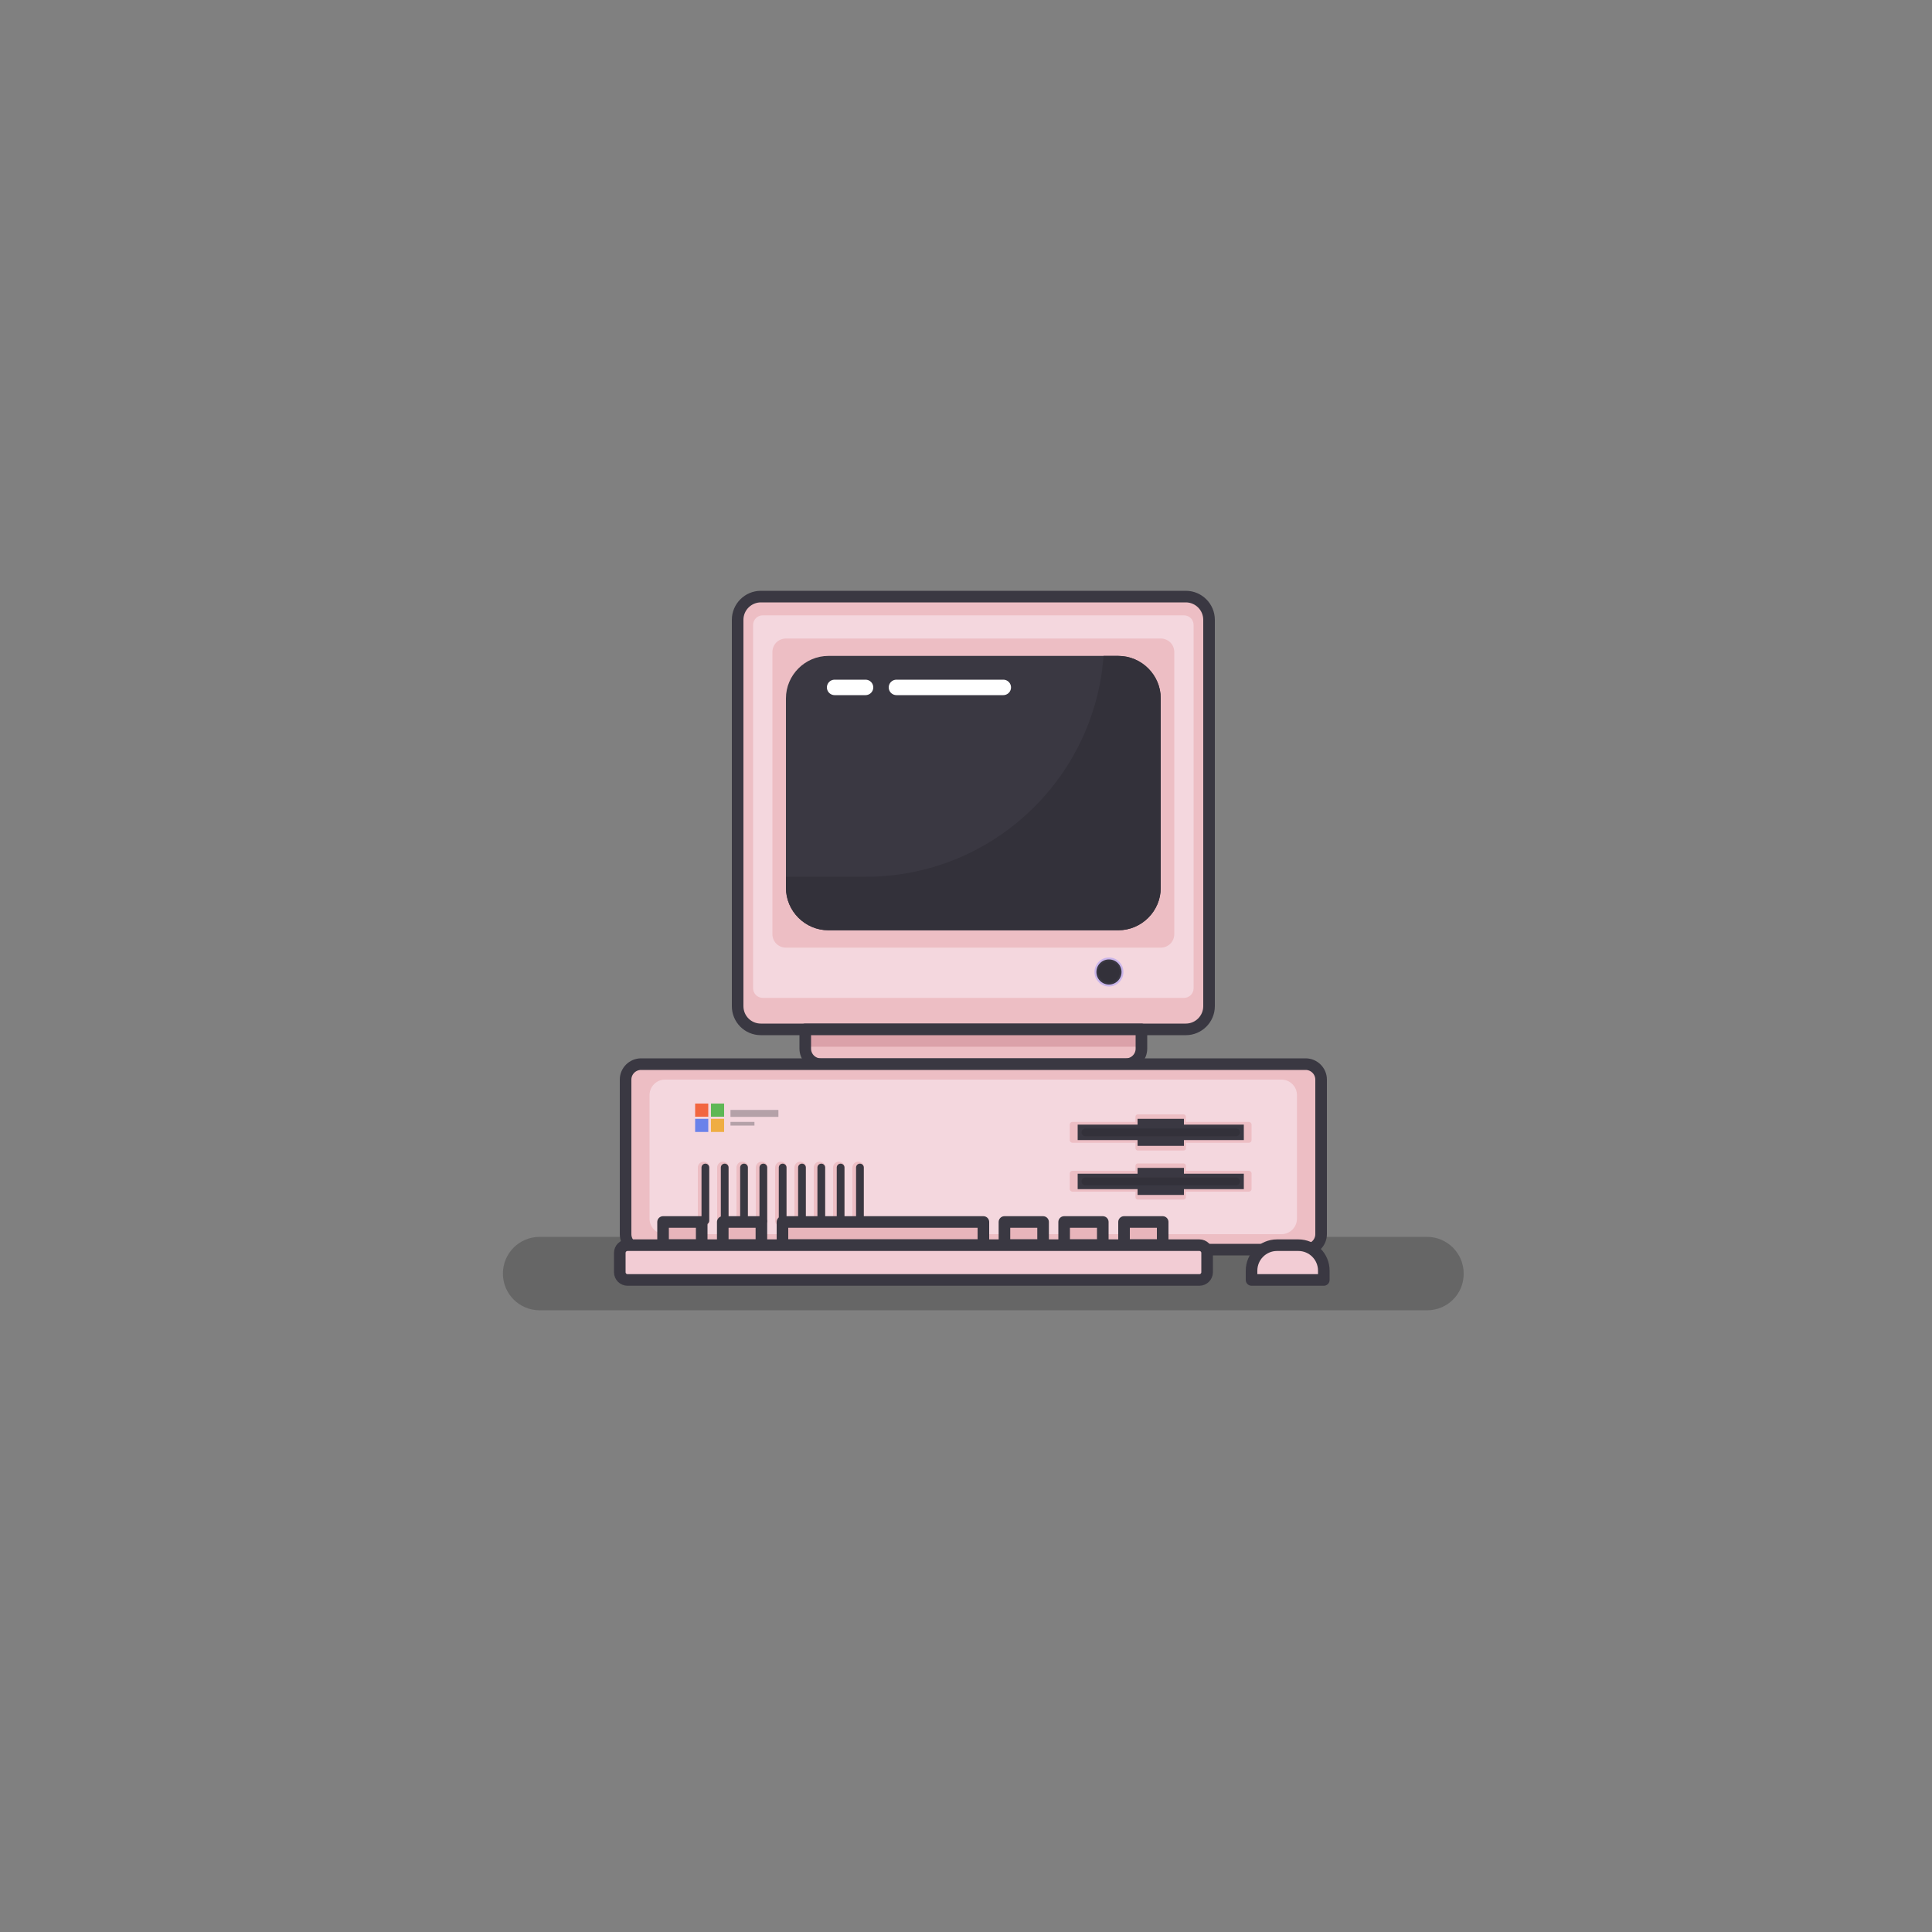 <?xml version="1.0" encoding="utf-8"?>
<!-- Generator: Adobe Illustrator 24.0.1, SVG Export Plug-In . SVG Version: 6.00 Build 0)  -->
<svg version="1.1" id="Layer_1" xmlns="http://www.w3.org/2000/svg" xmlns:xlink="http://www.w3.org/1999/xlink" x="0px" y="0px"
	 viewBox="0 0 1000 1000" style="enable-background:new 0 0 1000 1000;" xml:space="preserve">
<rect x="0" y="0" width="1000" height="1000" fill="#808080" stroke="none"/>
<style type="text/css">
	.st0{opacity:0.34;fill:#353535;enable-background:new    ;}
	.st1{fill:#EDBEC4;}
	.st2{fill:#F4D7DE;}
	.st3{fill:none;stroke:#3A3842;stroke-width:6;stroke-linecap:round;stroke-linejoin:round;stroke-miterlimit:10;}
	.st4{fill:#3A3842;}
	.st5{fill:#DBA1A9;}
	.st6{fill:#CAB5EA;}
	.st7{fill:#33313A;}
	.st8{fill:none;stroke:#EDBEC4;stroke-width:6;stroke-linecap:round;stroke-linejoin:round;stroke-miterlimit:10;}
	.st9{fill:none;stroke:#3A3842;stroke-width:4;stroke-linecap:round;stroke-linejoin:round;stroke-miterlimit:10;}
	.st10{fill:#F26640;}
	.st11{fill:#5EB755;}
	.st12{fill:#6A82EA;}
	.st13{fill:#EFAD43;}
	.st14{fill:none;stroke:#FFFFFF;stroke-width:8;stroke-linecap:round;stroke-linejoin:round;stroke-miterlimit:10;}
	.st15{opacity:0.34;fill:#3A3842;enable-background:new    ;}
	.st16{fill:#E8B5BB;}
	.st17{fill:#F2CCD4;}
</style>
<path id="XMLID_74_" class="st0" d="M738.7,678.2H279.3c-10.5,0-19-8.5-19-19l0,0c0-10.5,8.5-19,19-19h459.3c10.5,0,19,8.5,19,19
	l0,0C757.7,669.7,749.2,678.2,738.7,678.2z"/>
<path id="XMLID_28_" class="st1" d="M381.8,520.8v-200c0-6.6,5.4-12,12-12h220c6.6,0,12,5.4,12,12v200c0,6.6-5.4,12-12,12h-220
	C387.1,532.8,381.8,527.4,381.8,520.8z"/>
<path id="XMLID_31_" class="st2" d="M389.8,511.5v-188c0-2.8,2.2-5,5-5h218c2.8,0,5,2.2,5,5v188c0,2.8-2.2,5-5,5h-218
	C392,516.5,389.8,514.2,389.8,511.5z"/>
<path id="XMLID_16_" class="st3" d="M381.8,520.8v-200c0-6.6,5.4-12,12-12h220c6.6,0,12,5.4,12,12v200c0,6.6-5.4,12-12,12h-220
	C387.1,532.8,381.8,527.4,381.8,520.8z"/>
<path id="XMLID_32_" class="st1" d="M399.8,483.5v-146c0-3.9,3.1-7,7-7h194c3.9,0,7,3.1,7,7v146c0,3.9-3.1,7-7,7h-194
	C402.9,490.5,399.8,487.4,399.8,483.5z"/>
<path id="XMLID_30_" class="st4" d="M428.8,481.5c-12.1,0-22-9.9-22-22v-98c0-12.1,9.9-22,22-22h150c12.1,0,22,9.9,22,22v98
	c0,12.1-9.9,22-22,22H428.8z"/>
<path id="XMLID_8_" class="st1" d="M582.8,550.8h-158c-4.4,0-8-3.6-8-8v-10h174v10C590.8,547.2,587.2,550.8,582.8,550.8z"/>
<rect id="XMLID_29_" x="416.8" y="532.8" class="st5" width="174" height="9"/>
<path id="XMLID_6_" class="st3" d="M582.8,550.8h-158c-4.4,0-8-3.6-8-8v-10h174v10C590.8,547.2,587.2,550.8,582.8,550.8z"/>
<path id="XMLID_7_" class="st1" d="M675.8,646.8h-344c-4.4,0-8-3.6-8-8v-80c0-4.4,3.6-8,8-8h344c4.4,0,8,3.6,8,8v80
	C683.8,643.2,680.2,646.8,675.8,646.8z"/>
<path id="XMLID_4_" class="st3" d="M675.8,646.8h-344c-4.4,0-8-3.6-8-8v-80c0-4.4,3.6-8,8-8h344c4.4,0,8,3.6,8,8v80
	C683.8,643.2,680.2,646.8,675.8,646.8z"/>
<path id="XMLID_34_" class="st2" d="M336.2,630.8v-64c0-4.4,3.6-8,8-8h319.1c4.4,0,8,3.6,8,8v64c0,4.4-3.6,8-8,8H344.2
	C339.8,638.8,336.2,635.2,336.2,630.8z"/>
<circle id="XMLID_37_" class="st6" cx="574" cy="503.1" r="7.5"/>
<circle id="XMLID_1_" class="st4" cx="574" cy="503.1" r="6.5"/>
<circle id="XMLID_39_" class="st7" cx="574" cy="503.1" r="5.6"/>
<g id="XMLID_24_">
	<g id="XMLID_136_">
		<line id="XMLID_137_" class="st8" x1="444.2" y1="604.3" x2="444.2" y2="631.8"/>
	</g>
	<g id="XMLID_133_">
		<line id="XMLID_134_" class="st8" x1="434.2" y1="604.3" x2="434.2" y2="631.8"/>
	</g>
	<g id="XMLID_130_">
		<line id="XMLID_131_" class="st8" x1="424.2" y1="604.3" x2="424.2" y2="631.8"/>
	</g>
	<g id="XMLID_127_">
		<line id="XMLID_128_" class="st8" x1="414.2" y1="604.3" x2="414.2" y2="631.8"/>
	</g>
	<g id="XMLID_124_">
		<line id="XMLID_125_" class="st8" x1="404.2" y1="604.3" x2="404.2" y2="631.8"/>
	</g>
	<g id="XMLID_121_">
		<line id="XMLID_122_" class="st8" x1="394.2" y1="604.3" x2="394.2" y2="631.8"/>
	</g>
	<g id="XMLID_118_">
		<line id="XMLID_119_" class="st8" x1="384.2" y1="604.3" x2="384.2" y2="631.8"/>
	</g>
	<g id="XMLID_115_">
		<line id="XMLID_116_" class="st8" x1="374.2" y1="604.3" x2="374.2" y2="631.8"/>
	</g>
	<g id="XMLID_112_">
		<line id="XMLID_113_" class="st8" x1="364.2" y1="604.3" x2="364.2" y2="631.8"/>
	</g>
</g>
<g id="XMLID_42_">
	<g id="XMLID_60_">
		<line id="XMLID_61_" class="st9" x1="445.1" y1="604.3" x2="445.1" y2="631.8"/>
	</g>
	<g id="XMLID_58_">
		<line id="XMLID_59_" class="st9" x1="435.1" y1="604.3" x2="435.1" y2="631.8"/>
	</g>
	<g id="XMLID_56_">
		<line id="XMLID_57_" class="st9" x1="425.1" y1="604.3" x2="425.1" y2="631.8"/>
	</g>
	<g id="XMLID_54_">
		<line id="XMLID_55_" class="st9" x1="415.1" y1="604.3" x2="415.1" y2="631.8"/>
	</g>
	<g id="XMLID_52_">
		<line id="XMLID_53_" class="st9" x1="405.1" y1="604.3" x2="405.1" y2="631.8"/>
	</g>
	<g id="XMLID_50_">
		<line id="XMLID_51_" class="st9" x1="395.1" y1="604.3" x2="395.1" y2="631.8"/>
	</g>
	<g id="XMLID_48_">
		<line id="XMLID_49_" class="st9" x1="385.1" y1="604.3" x2="385.1" y2="631.8"/>
	</g>
	<g id="XMLID_46_">
		<line id="XMLID_47_" class="st9" x1="375.1" y1="604.3" x2="375.1" y2="631.8"/>
	</g>
	<g id="XMLID_44_">
		<line id="XMLID_45_" class="st9" x1="365.1" y1="604.3" x2="365.1" y2="631.8"/>
	</g>
</g>
<g id="XMLID_38_">
	<rect id="XMLID_12_" x="359.8" y="571.2" class="st10" width="6.8" height="6.8"/>
	<rect id="XMLID_25_" x="368" y="571.2" class="st11" width="6.8" height="6.8"/>
	<rect id="XMLID_26_" x="359.8" y="579.1" class="st12" width="6.8" height="6.8"/>
	<rect id="XMLID_27_" x="368" y="579.1" class="st13" width="6.8" height="6.8"/>
</g>
<line id="XMLID_36_" class="st14" x1="464" y1="355.8" x2="519.3" y2="355.8"/>
<path id="XMLID_33_" class="st14" d="M448,355.8"/>
<line id="XMLID_17_" class="st14" x1="432" y1="355.8" x2="448" y2="355.8"/>
<path id="XMLID_40_" class="st7" d="M578.8,339.5h-7.6c-4.7,63.9-58,114.3-123.1,114.3h-41.3v5.7c0,12.1,9.9,22,22,22h150
	c12.1,0,22-9.9,22-22v-98C600.8,349.4,590.9,339.5,578.8,339.5z"/>
<rect id="XMLID_35_" x="378.1" y="574.5" class="st15" width="24.8" height="3.6"/>
<rect id="XMLID_41_" x="378.1" y="580.7" class="st15" width="12.4" height="1.9"/>
<rect id="XMLID_68_" x="405" y="632.5" class="st16" width="104" height="12"/>
<rect id="XMLID_67_" x="343.2" y="632.5" class="st16" width="20" height="12"/>
<rect id="XMLID_66_" x="374.1" y="632.5" class="st16" width="20" height="12"/>
<rect id="XMLID_65_" x="519.9" y="632.5" class="st16" width="20" height="12"/>
<rect id="XMLID_64_" x="550.8" y="632.5" class="st16" width="20" height="12"/>
<rect id="XMLID_63_" x="581.8" y="632.5" class="st16" width="20" height="12"/>
<rect id="XMLID_10_" x="405" y="632.5" class="st3" width="104" height="12"/>
<rect id="XMLID_19_" x="343.2" y="632.5" class="st3" width="20" height="12"/>
<rect id="XMLID_20_" x="374.1" y="632.5" class="st3" width="20" height="12"/>
<rect id="XMLID_21_" x="519.9" y="632.5" class="st3" width="20" height="12"/>
<rect id="XMLID_22_" x="550.8" y="632.5" class="st3" width="20" height="12"/>
<rect id="XMLID_23_" x="581.8" y="632.5" class="st3" width="20" height="12"/>
<path id="XMLID_62_" class="st17" d="M620.8,662.5h-296c-2.2,0-4-1.8-4-4v-10c0-2.2,1.8-4,4-4h296c2.2,0,4,1.8,4,4v10
	C624.8,660.7,623,662.5,620.8,662.5z"/>
<path id="XMLID_15_" class="st3" d="M620.8,662.5h-296c-2.2,0-4-1.8-4-4v-10c0-2.2,1.8-4,4-4h296c2.2,0,4,1.8,4,4v10
	C624.8,660.7,623,662.5,620.8,662.5z"/>
<path id="XMLID_71_" class="st17" d="M685.1,662.5h-37.3v-4.8c0-7.3,5.9-13.2,13.2-13.2h11c7.3,0,13.2,5.9,13.2,13.2v4.8H685.1z"/>
<path id="XMLID_70_" class="st3" d="M685.1,662.5h-37.3v-4.8c0-7.3,5.9-13.2,13.2-13.2h11c7.3,0,13.2,5.9,13.2,13.2v4.8H685.1z"/>
<g id="XMLID_72_">
	<path id="XMLID_14_" class="st1" d="M646.4,591.5h-91.3c-0.7,0-1.4-0.6-1.4-1.4v-8c0-0.7,0.6-1.4,1.4-1.4h91.3
		c0.7,0,1.4,0.6,1.4,1.4v8C647.8,590.9,647.2,591.5,646.4,591.5z"/>
	<path id="XMLID_13_" class="st1" d="M612.6,595.5h-23.7c-0.7,0-1.2-0.6-1.2-1.2V578c0-0.7,0.6-1.2,1.2-1.2h23.7
		c0.7,0,1.2,0.6,1.2,1.2v16.3C613.9,595,613.3,595.5,612.6,595.5z"/>
	<rect id="XMLID_9_" x="557.8" y="582.1" class="st4" width="86" height="8"/>
	<rect id="XMLID_11_" x="588.8" y="579.1" class="st4" width="24" height="14"/>
	<path id="XMLID_73_" class="st7" d="M559.8,586.1L559.8,586.1c0-1.1,0.9-2,2-2h78c1.1,0,2,0.9,2,2l0,0c0,1.1-0.9,2-2,2h-78
		C560.7,588.1,559.8,587.2,559.8,586.1z"/>
</g>
<g id="XMLID_75_">
	<path id="XMLID_80_" class="st1" d="M646.4,616.8h-91.3c-0.7,0-1.4-0.6-1.4-1.4v-8c0-0.7,0.6-1.4,1.4-1.4h91.3
		c0.7,0,1.4,0.6,1.4,1.4v8C647.8,616.2,647.2,616.8,646.4,616.8z"/>
	<path id="XMLID_79_" class="st1" d="M612.6,620.9h-23.7c-0.7,0-1.2-0.6-1.2-1.2v-16.3c0-0.7,0.6-1.2,1.2-1.2h23.7
		c0.7,0,1.2,0.6,1.2,1.2v16.3C613.9,620.3,613.3,620.9,612.6,620.9z"/>
	<rect id="XMLID_78_" x="557.8" y="607.5" class="st4" width="86" height="8"/>
	<rect id="XMLID_77_" x="588.8" y="604.5" class="st4" width="24" height="14"/>
	<path id="XMLID_76_" class="st7" d="M559.8,611.5L559.8,611.5c0-1.1,0.9-2,2-2h78c1.1,0,2,0.9,2,2l0,0c0,1.1-0.9,2-2,2h-78
		C560.7,613.5,559.8,612.6,559.8,611.5z"/>
</g>
</svg>
